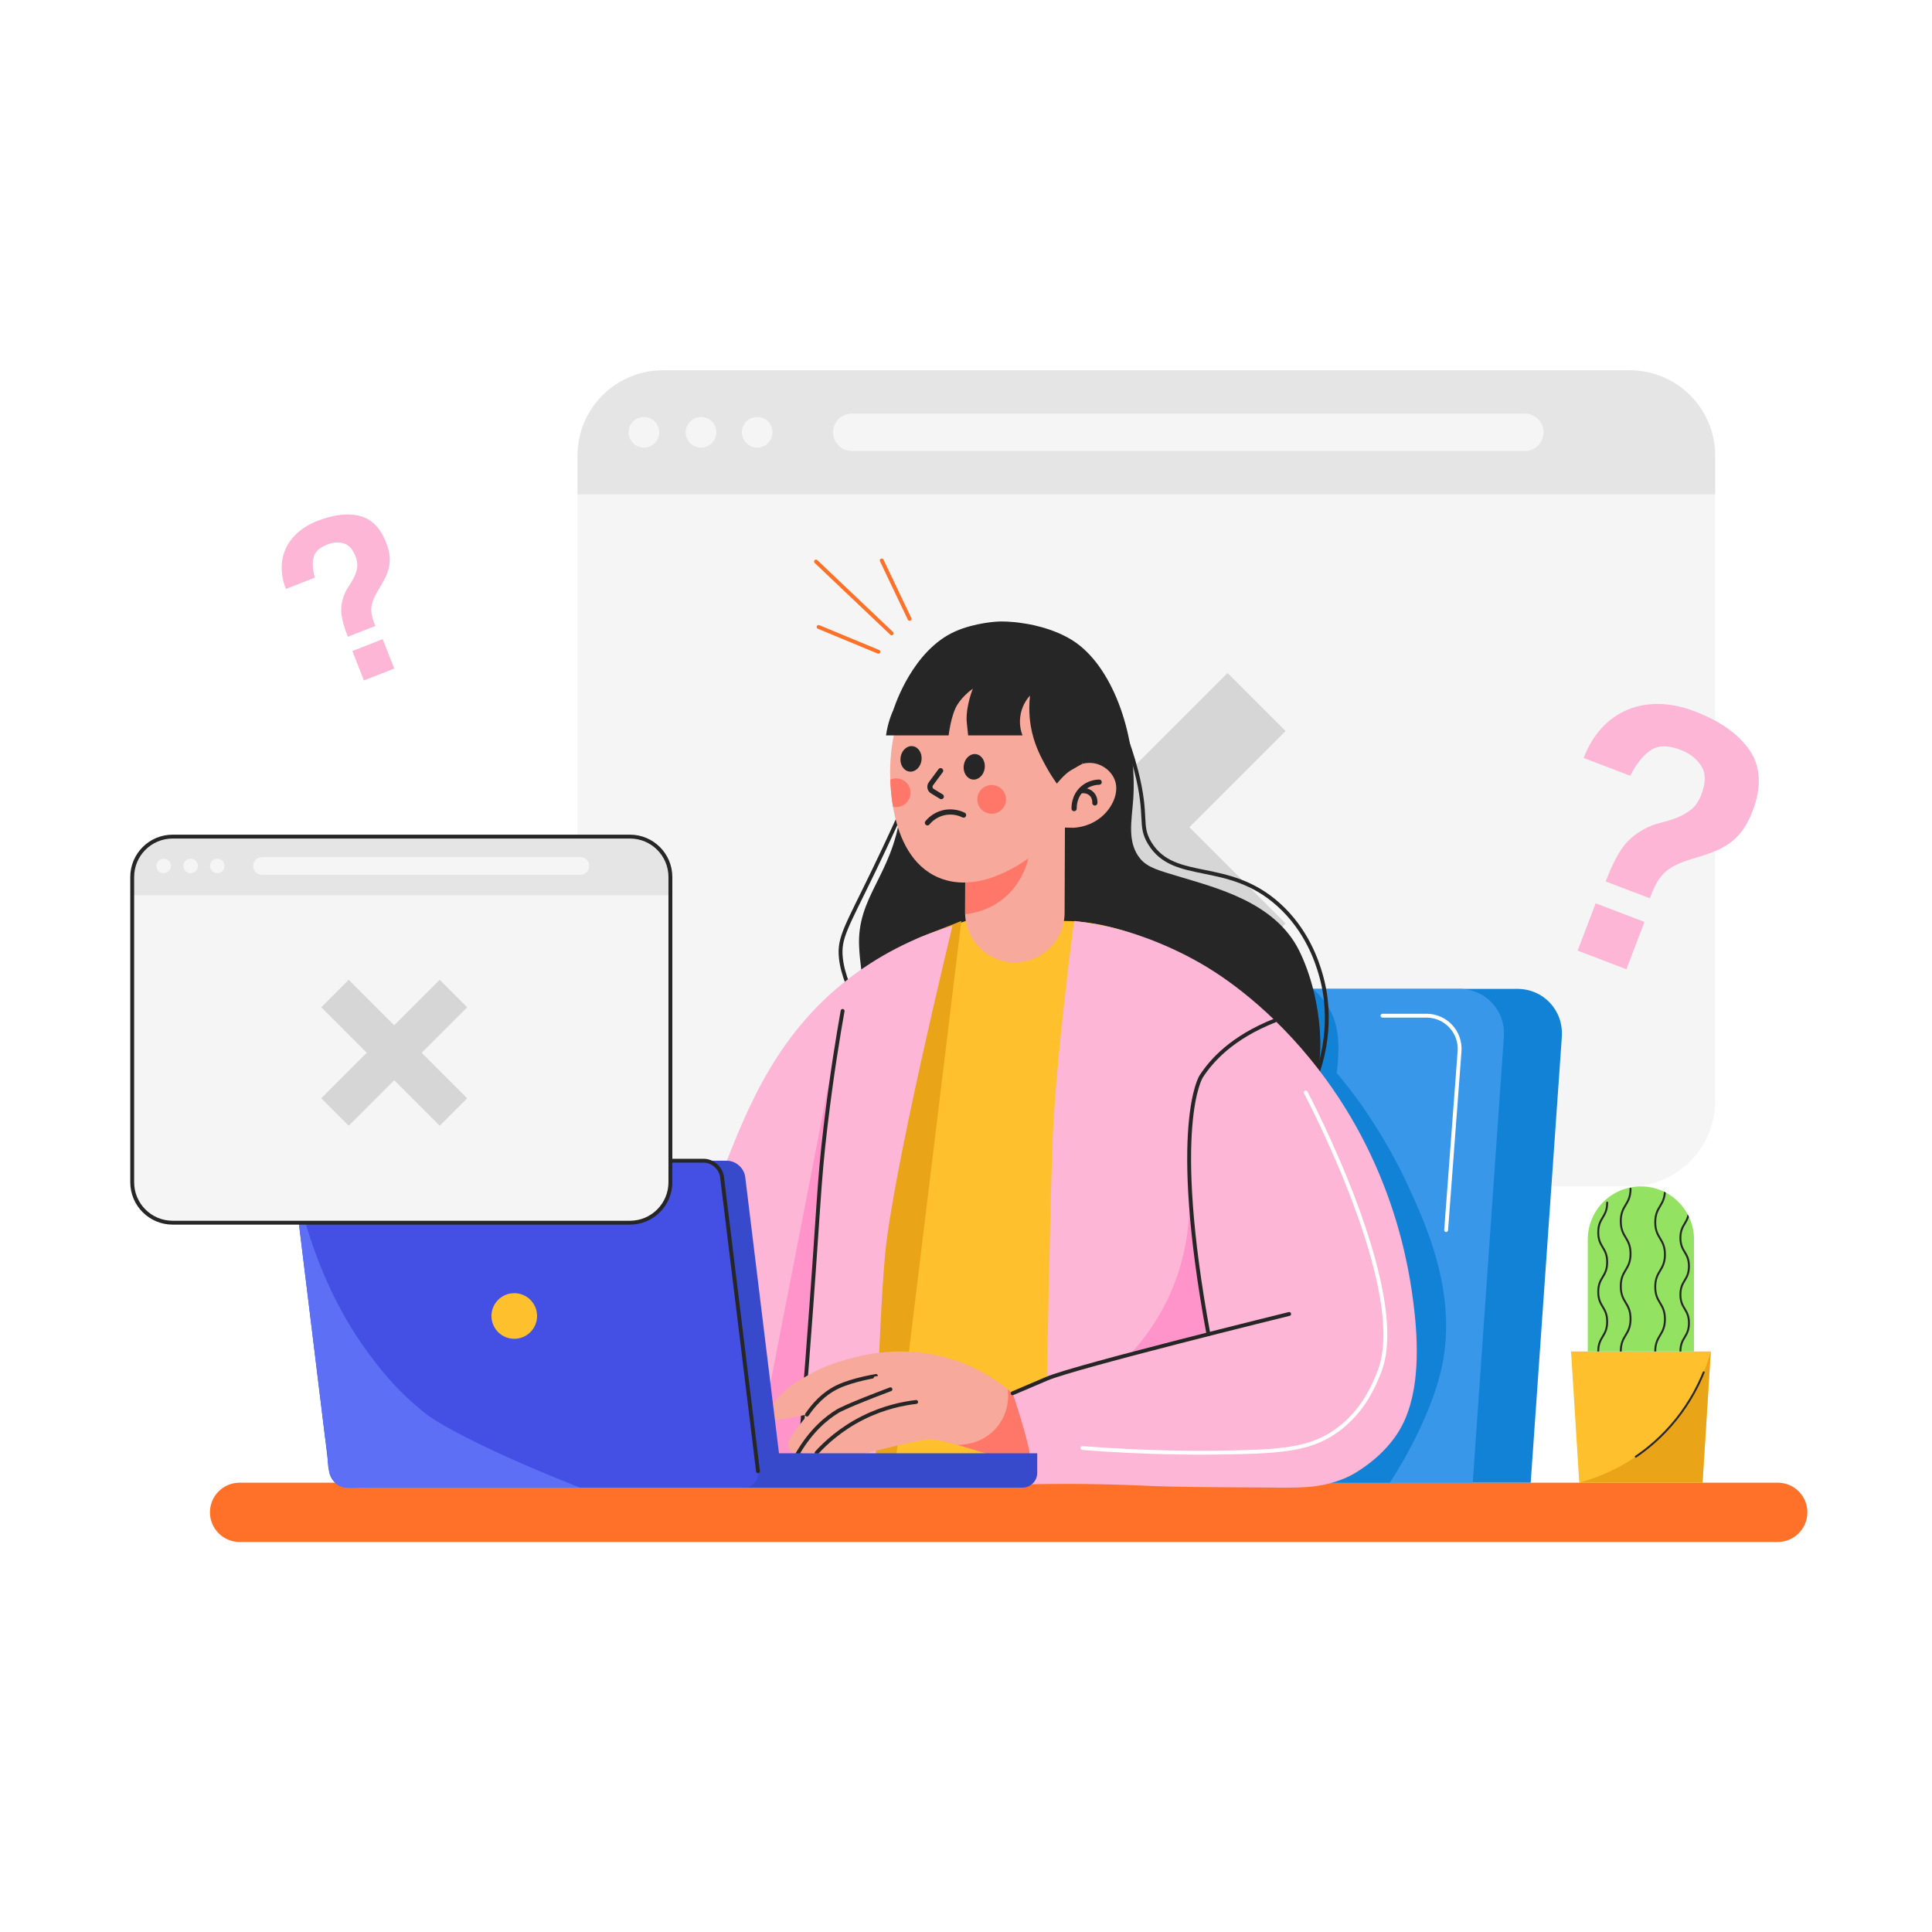 <?xml version="1.0" encoding="utf-8"?>
<!-- Generator: Adobe Illustrator 27.5.0, SVG Export Plug-In . SVG Version: 6.00 Build 0)  -->
<svg version="1.1" xmlns="http://www.w3.org/2000/svg" xmlns:xlink="http://www.w3.org/1999/xlink" x="0px" y="0px"
	 viewBox="0 0 500 500" style="enable-background:new 0 0 500 500;" xml:space="preserve">
<g id="BACKGROUND">
	<rect style="fill:#FFFFFF;" width="500" height="500"/>
</g>
<g id="OBJECT">
	<path style="fill:#FF7129;" d="M460.075,399.06H62.007c-4.236,0-7.671-3.434-7.671-7.671l0,0c0-4.236,3.434-7.671,7.671-7.671
		h398.068c4.236,0,7.671,3.434,7.671,7.671l0,0C467.745,395.626,464.311,399.06,460.075,399.06z"/>
	<g>
		<path style="fill:#F5F5F5;" d="M421.778,307.045h-250.21c-12.21,0-22.109-9.898-22.109-22.109V117.939
			c0-12.21,9.898-22.109,22.109-22.109h250.21c12.21,0,22.109,9.898,22.109,22.109v166.997
			C443.887,297.146,433.988,307.045,421.778,307.045z"/>
		<path style="opacity:0.5;fill:#D6D6D6;" d="M443.887,127.932H149.458v-9.993c0-12.21,9.898-22.109,22.109-22.109h250.21
			c12.21,0,22.109,9.898,22.109,22.109V127.932z"/>
		<path style="fill:#F5F5F5;" d="M394.622,116.728H220.446c-2.677,0-4.847-2.17-4.847-4.847l0,0c0-2.677,2.17-4.847,4.847-4.847
			h174.177c2.677,0,4.847,2.17,4.847,4.847l0,0C399.47,114.558,397.299,116.728,394.622,116.728z"/>
		<path style="fill:#F5F5F5;" d="M170.602,111.881c0,2.187-1.773,3.96-3.96,3.96c-2.187,0-3.96-1.773-3.96-3.96
			c0-2.187,1.773-3.96,3.96-3.96C168.829,107.921,170.602,109.694,170.602,111.881z"/>
		<path style="fill:#F5F5F5;" d="M185.386,111.881c0,2.187-1.773,3.96-3.96,3.96c-2.187,0-3.96-1.773-3.96-3.96
			c0-2.187,1.773-3.96,3.96-3.96C183.613,107.921,185.386,109.694,185.386,111.881z"/>
		<path style="fill:#F5F5F5;" d="M199.927,111.881c0,2.187-1.773,3.96-3.96,3.96c-2.187,0-3.96-1.773-3.96-3.96
			c0-2.187,1.773-3.96,3.96-3.96C198.154,107.921,199.927,109.694,199.927,111.881z"/>
		<polygon style="fill:#D6D6D6;" points="317.688,174.169 292.794,199.062 267.901,174.169 252.879,189.191 277.773,214.084 
			252.879,238.977 267.901,253.999 292.794,229.105 317.688,253.999 332.71,238.977 307.816,214.084 332.71,189.19 		"/>
	</g>
	<g>
		<g>
			<path style="fill:#1282D6;" d="M396.142,383.719H294.18l8.055-115.345c0.48-6.881,6.448-12.459,13.329-12.459h77.045
				c6.881,0,12.069,5.578,11.589,12.459L396.142,383.719z"/>
			<path style="fill:#3897E9;" d="M381.142,383.719H279.18l8.055-115.345c0.48-6.881,6.448-12.459,13.329-12.459h77.045
				c6.881,0,12.069,5.578,11.589,12.459L381.142,383.719z"/>
		</g>
		<path style="fill:#1282D6;" d="M339.822,255.916c3.805,3.545,5.303,6.905,5.932,9.467c1.283,5.233,0.187,12.238,0.184,12.302l0,0
			c1.968,2.335,4.475,5.481,7.166,9.354c0,0,6.017,8.661,10.261,17.649c5.288,11.199,13.86,29.352,9.86,48.665
			c-3.065,14.798-13.529,30.366-13.529,30.366l0,0h-58.013l7.108-127.818L339.822,255.916z"/>
		<path style="fill:#262626;" d="M231.273,183.562c0.285-0.914,4.952-15.26,15.914-20.145c5.246-2.337,11.159-2.561,11.159-2.561
			c0.611-0.023,3.135-0.099,6.535,0.459c0,0,7.846,0.95,13.567,5.006c10.067,7.139,15.901,25.013,14.828,40.558
			c-0.382,5.527-1.693,11.204,1.901,15.451c1.939,2.291,5.155,3.052,9.717,4.45c9.478,2.904,25.07,6.573,31.337,19.261
			c6.268,12.688,7.032,30.573,2.904,35.465c-4.127,4.892-102.629,4.433-106.117,0.611c-3.488-3.822-9.908-22.318-10.673-36.994
			c-0.68-13.045,8.459-18.448,10.673-34.528C234.56,199.397,232.903,189.854,231.273,183.562z"/>
		<path style="fill:none;stroke:#262626;stroke-linecap:round;stroke-linejoin:round;stroke-miterlimit:10;" d="M287.467,182.143
			c1.889,3.684,4.598,9.625,6.573,17.313c3.12,12.147,0.656,14.085,3.516,18.763c6.35,10.389,20.136,4.045,33.325,15.898
			c7.397,6.648,9.959,14.844,10.822,17.733c3.751,12.541,0.252,23.298-1.227,27.182"/>
		<path style="fill:none;stroke:#262626;stroke-linecap:round;stroke-linejoin:round;stroke-miterlimit:10;" d="M234.881,206.449
			c-1.846,4.162-4.822,10.751-8.713,18.803c-7.107,14.706-9.09,17.378-8.553,22.622c0.931,9.084,8.678,18.598,8.679,18.598"/>
		<path style="fill:#FEC02D;" d="M249.948,238.344c0,0,25.279,0,25.39,0c20.075,0,42.066,14.368,55.269,28.405
			c10.562,11.229,18.291,24.879,24.155,39.136c7.638,18.57,15.117,44.3,5.775,63.518c-1.395,2.869-4.557,9.162-11.263,12.558
			c-7.378,3.736-15.086,1.505-17.476,1.505c-15.592,0-153.783,0.042-153.783,0.042c-3.693-35.897,3.422-62.943,8.561-77.698
			c4.774-13.709,10.358-29.187,24.931-43.885C225.464,247.85,240.852,241.363,249.948,238.344z"/>
		<polygon style="fill:#EAA418;" points="248.792,238.344 231.059,384.129 219.595,384.041 237.353,242.892 		"/>
		<g>
			<path style="fill:#F7A99C;" d="M262.593,249.073L262.593,249.073c7.112,0.027,12.899-5.716,12.926-12.828l0.105-27.71
				l-25.753-0.098l-0.105,27.711C249.739,243.259,255.482,249.046,262.593,249.073z"/>
			<path style="fill:#FF7769;" d="M249.795,228.391l16.773-8.617c-0.17,1.452-1.123,8.255-7.106,12.953
				c-3.82,3-7.834,3.685-9.688,3.879L249.795,228.391z"/>
			<path style="fill:#F7A99C;" d="M276.249,199.95c0.081-0.419,1.184-1.051,1.523-1.268c0.573-0.366,1.192-0.658,1.839-0.867
				c1.257-0.404,2.637-0.498,3.928-0.202c2.568,0.589,4.844,2.746,5.271,5.388c0.248,1.535-0.106,3.122-0.764,4.531
				c-0.989,2.118-2.666,3.898-4.692,5.065c-1.679,0.967-3.589,1.514-5.52,1.629c-0.387,0.023-4.344-0.069-4.315-0.22
				C274.43,209.321,275.34,204.636,276.249,199.95z"/>
			<path style="fill:#F7A99C;" d="M279.78,200.218c-0.305,2.068-2.122,12.973-11.951,20.678c-1.811,1.419-13.849,10.855-24.862,6.25
				c-14.153-5.917-12.609-29.163-12.509-30.422c0.337-4.256,1.331-16.791,11.712-23.479c8.472-5.458,17.653-3.451,18.955-3.145
				c1.372,0.323,10.112,2.528,15.46,11.097C281.437,188.973,280.278,196.835,279.78,200.218z"/>
			<path style="fill:#262626;" d="M238.489,196.74c-0.228,1.815-1.627,3.133-3.126,2.945s-2.528-1.812-2.3-3.627
				c0.228-1.815,1.627-3.134,3.126-2.945C237.687,193.302,238.717,194.925,238.489,196.74z"/>
			<path style="fill:#262626;" d="M254.843,198.794c-0.228,1.815-1.627,3.133-3.125,2.945c-1.498-0.188-2.528-1.812-2.3-3.627
				c0.228-1.815,1.627-3.133,3.125-2.945C254.041,195.355,255.071,196.979,254.843,198.794z"/>
			
				<path style="fill:none;stroke:#262626;stroke-width:1.348;stroke-linecap:round;stroke-linejoin:round;stroke-miterlimit:10;" d="
				M243.427,199.456l-2.507,3.386c-0.461,0.622-0.288,1.506,0.374,1.909l2.302,1.401"/>
			<path style="fill:#FF7769;" d="M260.328,207.342c-0.256,2.036-2.114,3.48-4.15,3.224c-2.036-0.256-3.48-2.114-3.224-4.15
				c0.256-2.036,2.114-3.48,4.15-3.224C259.141,203.448,260.584,205.306,260.328,207.342z"/>
			
				<path style="fill:none;stroke:#262626;stroke-width:1.348;stroke-linecap:round;stroke-linejoin:round;stroke-miterlimit:10;" d="
				M277.977,209.262c-0.012-0.408-0.047-3.173,2.172-5.168c1.738-1.563,3.76-1.665,4.312-1.675"/>
			
				<path style="fill:none;stroke:#262626;stroke-width:1.348;stroke-linecap:round;stroke-linejoin:round;stroke-miterlimit:10;" d="
				M279.934,204.64c0.123-0.019,1.611-0.226,2.649,0.899c0.854,0.924,0.776,2.068,0.76,2.258"/>
			<path style="fill:#FF7769;" d="M232.384,201.465c-0.704-0.088-1.382,0.038-1.985,0.31c0.072,1.995,0.264,4.415,0.702,6.982
				c0.119,0.027,0.233,0.066,0.357,0.082c2.036,0.256,3.895-1.188,4.15-3.224C235.864,203.579,234.421,201.721,232.384,201.465z"/>
			
				<path style="fill:none;stroke:#262626;stroke-width:1.348;stroke-linecap:round;stroke-linejoin:round;stroke-miterlimit:10;" d="
				M240.02,212.941c0.429-0.521,1.763-2.003,4.07-2.58c2.614-0.653,4.712,0.297,5.274,0.573"/>
			<path style="fill:#262626;" d="M229.301,190.321h16.204c0,0,0.611-5.274,2.217-7.873s4.051-4.204,4.051-4.204
				c-0.368,0.931-0.787,2.164-1.108,3.65c-0.229,1.06-0.534,2.466-0.516,4.299c0,0,0.007,0.694,0.401,4.127h14.064
				c-0.323-0.856-1.016-3.036-0.42-5.732c0.52-2.353,1.755-3.903,2.374-4.586c-0.476,4.22,0.058,7.582,0.568,9.707
				c0.889,3.705,2.371,6.43,3.478,8.465c1.063,1.955,2.106,3.516,2.907,4.63c0,0,1.909-2.411,3.456-3.348
				c1.548-0.937,3.129-1.781,3.129-1.781c0.355-1.843,0.674-4.643,0.177-7.965c-1.022-6.838-4.815-11.306-6.401-12.974
				c-5.379-5.658-11.815-6.929-14.159-7.357c-5.001-0.913-9.011-0.151-10.395,0.153c-1.082,0.238-3.593,0.863-6.516,2.389
				c-2.028,1.058-7.773,4.14-11.178,10.892C230.827,184.41,229.773,186.953,229.301,190.321z"/>
		</g>
		<path style="fill:#FDB6D6;" d="M246.518,239.55c0,0-15.688,64.274-17.522,85.828c-1.834,21.554-2.522,58.75-2.522,58.75
			l-48.459-0.618c-0.987-6.96-1.87-16.427-1.529-27.635c0.799-26.198,7.796-45.682,10.548-52.739
			c6.478-16.615,14.3-36.679,34.624-51.363C231.056,244.984,240.198,241.46,246.518,239.55z"/>
		<polygon style="fill:#FF94CA;" points="214.55,280.13 194.37,383.719 206.448,383.719 		"/>
		<path style="fill:none;stroke:#262626;stroke-linecap:round;stroke-linejoin:round;stroke-miterlimit:10;" d="M218.066,261.633
			c-1.108,6.231-2.84,16.646-4.389,29.66c-1.897,15.939-1.612,19.763-4.732,60.5c-0.935,12.213-2.497,31.926-2.497,31.926l0,0"/>
		<g>
			<path style="fill:#F7A99C;" d="M262.072,360.576c1.832,1.899,2.888,3.724,3.497,4.987c1.913,3.971,1.979,7.745,2.026,10.414
				c0.028,1.59-0.063,2.91-0.153,3.822c0,0-23.694-7.643-27.21-7.338c-3.098,0.269-18.536,4.217-22.165,5.153
				c-0.504,0.13-1.029,0.116-1.527-0.037l-5.2-1.6l-4.903,0.209c-1.76,0.075-2.966-1.725-2.249-3.334
				c0.178-0.4,0.417-0.835,0.732-1.308c2.14-3.21,4.28-5.503,4.28-5.503l-7.857,1.417c-0.762,0.003-2.01-0.103-2.438-0.867
				c-0.638-1.14,0.93-3.063,2.002-4.352c2.487-2.989,5.205-4.597,6.076-5.102c3.07-1.78,5.933-3.44,10.624-4.853
				c3.697-1.114,13.877-4.347,26.408-1.166C252.227,353.202,258.257,357.321,262.072,360.576z"/>
			<path style="fill:#FF7769;" d="M260.819,359.544c0.104,0.802,0.654,5.684-2.855,9.86c-3.911,4.654-9.593,4.539-10.283,4.513
				l19.761,5.882c0,0,0.146-7.068-0.203-8.806c-0.349-1.738-1.566-5.752-2.82-7.469
				C263.165,361.807,260.819,359.544,260.819,359.544z"/>
			<path style="fill:none;stroke:#262626;stroke-linecap:round;stroke-linejoin:round;stroke-miterlimit:10;" d="M211.34,375.977
				c2.274-2.488,6.196-6.168,12.013-9.072c5.482-2.737,10.478-3.702,13.745-4.075"/>
			<path style="fill:none;stroke:#262626;stroke-linecap:round;stroke-linejoin:round;stroke-miterlimit:10;" d="M206.437,376.186
				c3.585-6.113,7.553-9.293,10.482-11.062c0,0,2.164-1.307,13.529-5.58l0,0"/>
			<path style="fill:none;stroke:#262626;stroke-linecap:round;stroke-linejoin:round;stroke-miterlimit:10;" d="M208.843,366.105
				c2.883-4.255,5.893-6.231,8.077-7.249c3.884-1.812,9.783-2.751,9.783-2.752l0,0"/>
		</g>
		<path style="fill:#FDB6D6;" d="M277.975,238.344c0,0-4.954,36.817-5.642,58.83c-0.688,22.013-1.392,59.618-1.392,59.618
			l-8.869,3.784c0,0,4.233,12.497,4.495,16.395c0.263,3.898,0,7.158,0,7.158c12.971-0.253,23.512,0.068,30.759,0.409
			c6.165,0.291,15.345,0.347,33.707,0.459c6.529,0.04,12.046,0.01,18.24-3.034c0.733-0.361,6.954-3.5,11.569-9.807
			c2.987-4.082,7.675-12.736,5.044-34.166c-1.107-9.017-4.949-37.226-26.828-63.975c-12.5-15.282-24.836-22.691-28.267-24.664
			c-10.407-5.982-19.562-8.419-21.463-8.911C284.799,239.271,280.882,238.673,277.975,238.344z"/>
		<path style="fill:#FF94CA;" d="M307.75,308.716c0.236,5.761-0.158,16.1-5.455,27.287c-2.834,5.985-6.275,10.531-9.172,13.751
			c6.319-1.628,12.637-3.257,18.956-4.885L307.75,308.716z"/>
		<path style="fill:none;stroke:#262626;stroke-linecap:round;stroke-linejoin:round;stroke-miterlimit:10;" d="M333.633,340.054
			c0,0-55.346,13.605-62.692,16.739c-7.346,3.134-8.869,3.784-8.869,3.784"/>
		<path style="fill:none;stroke:#FFFFFF;stroke-linecap:round;stroke-linejoin:round;stroke-miterlimit:10;" d="M337.913,282.729
			c0,0,27.21,51.21,19.108,72.153c-1.239,3.202-3.976,10.129-10.82,15.161c-6.419,4.718-13.336,5.465-25.256,5.782
			c-10.424,0.277-24.288,0.216-40.815-1.07"/>
		<path style="fill:none;stroke:#262626;stroke-linecap:round;stroke-linejoin:round;stroke-miterlimit:10;" d="M329.955,264.093
			c-11.226,4.445-16.456,10.437-19.099,14.509c0,0-8.11,12.492,1.881,66.681l0,0"/>
		<g>
			<path style="fill:#374ACC;" d="M264.598,385.003h-74.277v-8.898h78.115v5.06C268.436,383.285,266.718,385.003,264.598,385.003z"
				/>
			<path style="fill:#374ACC;" d="M198.45,385.003H95.954c-2.343,0-4.474-1.899-4.761-4.242l-9.307-76.127
				c-0.286-2.343,1.381-4.242,3.723-4.242h102.497c2.343,0,4.474,1.899,4.761,4.242l9.306,76.127
				C202.46,383.104,200.793,385.003,198.45,385.003z"/>
			<path style="fill:#4450E4;" d="M192.45,385.003H89.954c-2.343,0-4.474-1.899-4.761-4.242l-9.307-76.127
				c-0.286-2.343,1.381-4.242,3.723-4.242h102.497c2.343,0,4.474,1.899,4.761,4.242l9.306,76.127
				C196.46,383.104,194.793,385.003,192.45,385.003z"/>
			<path style="fill:#5D6FF4;" d="M75.886,304.634c0.742-0.203,3.458,23.531,18.969,44.897c2.683,3.695,7.523,10.262,15.745,16.662
				c0,0,8.361,6.508,39.516,18.809l0,0c-1.679,0-3.359,0-5.038,0c-4.131,0-8.262,0-12.394,0c-5.229,0-10.458,0-15.687,0
				c-4.972,0-9.944,0-14.917,0c-2.668,0-5.335,0.003-8.003,0.002c-2.125-0.001-4.769,0.474-6.666-0.713
				c-1.57-0.982-2.256-2.924-2.481-4.762c-0.159-1.301-0.141-2.616-0.287-3.918c-0.145-1.288-0.394-2.566-0.551-3.856
				c-0.344-2.816-0.689-5.633-1.033-8.449c-0.563-4.607-1.126-9.213-1.69-13.82c-0.607-4.968-1.215-9.936-1.822-14.903
				c-0.564-4.613-1.128-9.226-1.692-13.838c-0.433-3.541-0.802-7.091-1.299-10.625C75.987,306.066,75.705,304.683,75.886,304.634z"
				/>
			<path style="fill:none;stroke:#262626;stroke-linecap:round;stroke-linejoin:round;stroke-miterlimit:10;" d="M85.193,380.761"/>
			<path style="fill:none;stroke:#262626;stroke-linecap:round;stroke-linejoin:round;stroke-miterlimit:10;" d="M89.954,385.003"/>
			<path style="fill:none;stroke:#262626;stroke-linecap:round;stroke-linejoin:round;stroke-miterlimit:10;" d="M192.45,385.003"/>
			<path style="fill:none;stroke:#262626;stroke-linecap:round;stroke-linejoin:round;stroke-miterlimit:10;" d="M79.61,300.392
				h102.497c2.343,0,4.474,1.899,4.761,4.242l9.306,76.127"/>
			<path style="fill:none;stroke:#262626;stroke-linecap:round;stroke-linejoin:round;stroke-miterlimit:10;" d="M75.886,304.634"/>
			<path style="fill:#FEC02D;" d="M138.996,340.577c0,3.261-2.643,5.905-5.904,5.905c-3.261,0-5.904-2.644-5.904-5.905
				c0-3.261,2.643-5.904,5.904-5.904C136.352,334.672,138.996,337.316,138.996,340.577z"/>
		</g>
		<path style="fill:none;stroke:#FFFFFF;stroke-linecap:round;stroke-linejoin:round;stroke-miterlimit:10;" d="M357.786,262.856
			h11.381c4.996,0,8.937,4.248,8.563,9.23l-3.474,46.26"/>
	</g>
	<g>
		<path style="fill:#F5F5F5;" d="M163.039,316.429H44.676c-5.776,0-10.459-4.682-10.459-10.459v-78.998
			c0-5.776,4.683-10.459,10.459-10.459h118.363c5.776,0,10.459,4.683,10.459,10.459v78.998
			C173.498,311.747,168.815,316.429,163.039,316.429z"/>
		<path style="opacity:0.5;fill:#D6D6D6;" d="M173.498,231.699H34.217v-4.727c0-5.776,4.683-10.459,10.459-10.459h118.363
			c5.776,0,10.459,4.683,10.459,10.459V231.699z"/>
		<path style="fill:#F5F5F5;" d="M150.193,226.399H67.798c-1.266,0-2.293-1.027-2.293-2.293l0,0c0-1.266,1.027-2.293,2.293-2.293
			h82.395c1.266,0,2.293,1.027,2.293,2.293l0,0C152.486,225.373,151.46,226.399,150.193,226.399z"/>
		<path style="fill:#F5F5F5;" d="M44.22,224.106c0,1.035-0.839,1.874-1.873,1.874c-1.035,0-1.874-0.839-1.874-1.874
			s0.839-1.873,1.874-1.873C43.381,222.233,44.22,223.072,44.22,224.106z"/>
		<path style="fill:#F5F5F5;" d="M51.213,224.106c0,1.035-0.839,1.874-1.874,1.874c-1.035,0-1.873-0.839-1.873-1.874
			s0.839-1.873,1.873-1.873C50.374,222.233,51.213,223.072,51.213,224.106z"/>
		<path style="fill:#F5F5F5;" d="M58.092,224.106c0,1.035-0.839,1.874-1.873,1.874c-1.035,0-1.874-0.839-1.874-1.874
			s0.839-1.873,1.874-1.873C57.253,222.233,58.092,223.072,58.092,224.106z"/>
		<polygon style="fill:#D6D6D6;" points="113.799,253.572 102.023,265.348 90.247,253.572 83.141,260.678 94.917,272.454 
			83.141,284.229 90.247,291.336 102.023,279.56 113.799,291.336 120.905,284.229 109.129,272.454 120.905,260.678 		"/>
		<path style="fill:none;stroke:#262626;stroke-linecap:round;stroke-linejoin:round;stroke-miterlimit:10;" d="M163.039,316.429
			H44.676c-5.776,0-10.459-4.682-10.459-10.459v-78.998c0-5.776,4.683-10.459,10.459-10.459h118.363
			c5.776,0,10.459,4.683,10.459,10.459v78.998C173.498,311.747,168.815,316.429,163.039,316.429z"/>
	</g>
	<g>
		
			<line style="fill:none;stroke:#FF7129;stroke-linecap:round;stroke-linejoin:round;stroke-miterlimit:10;" x1="211.852" y1="162.259" x2="227.322" y2="168.677"/>
		
			<line style="fill:none;stroke:#FF7129;stroke-linecap:round;stroke-linejoin:round;stroke-miterlimit:10;" x1="211.183" y1="145.326" x2="230.763" y2="163.921"/>
		
			<line style="fill:none;stroke:#FF7129;stroke-linecap:round;stroke-linejoin:round;stroke-miterlimit:10;" x1="228.195" y1="145.05" x2="235.402" y2="160.169"/>
	</g>
	<g>
		<g>
			<path style="fill:#FDB6D6;" d="M415.545,228.12c1.403-3.678,2.813-6.533,4.231-8.563c1.417-2.03,3.293-3.672,5.627-4.923
				c1.364-0.766,2.791-1.327,4.286-1.686c1.492-0.358,2.911-0.799,4.254-1.323c1.341-0.523,2.569-1.216,3.684-2.076
				c1.114-0.861,2.016-2.194,2.706-4.003c1.165-3.054,1.138-5.511-0.082-7.369c-1.22-1.858-2.984-3.227-5.289-4.107
				c-3.306-1.261-5.932-1.208-7.879,0.155c-1.95,1.364-3.674,3.545-5.174,6.543l-12.063-4.602c1.165-3.054,2.721-5.639,4.671-7.753
				c1.948-2.113,4.175-3.692,6.681-4.736c2.504-1.044,5.229-1.54,8.174-1.488c2.943,0.051,5.974,0.672,9.092,1.861
				c6.733,2.568,11.524,5.968,14.375,10.197c2.849,4.23,3.098,9.43,0.744,15.603c-0.762,1.996-1.63,3.663-2.605,5.005
				c-0.977,1.341-2.102,2.465-3.375,3.372c-1.275,0.906-2.707,1.664-4.295,2.272c-1.59,0.609-3.346,1.188-5.27,1.739
				c-1.777,0.537-3.258,1.097-4.444,1.679c-1.187,0.583-2.19,1.291-3.005,2.121c-0.817,0.831-1.497,1.769-2.037,2.812
				c-0.542,1.044-1.073,2.252-1.596,3.623L415.545,228.12z M408.287,246.027l4.673-12.251l12.625,4.816l-4.673,12.251
				L408.287,246.027z"/>
		</g>
	</g>
	<g>
		<g>
			<path style="fill:#FDB6D6;" d="M90.018,164.786c-0.894-2.287-1.44-4.196-1.637-5.728c-0.197-1.532-0.019-3.076,0.534-4.633
				c0.309-0.925,0.732-1.783,1.272-2.576c0.539-0.791,1.009-1.59,1.41-2.395c0.4-0.804,0.677-1.639,0.831-2.503
				c0.153-0.864,0.011-1.858-0.429-2.983c-0.743-1.899-1.785-3.022-3.128-3.369s-2.731-0.239-4.164,0.322
				c-2.055,0.804-3.246,1.929-3.574,3.375c-0.328,1.447-0.21,3.177,0.354,5.191l-7.5,2.933c-0.743-1.899-1.108-3.745-1.094-5.538
				c0.014-1.792,0.38-3.455,1.099-4.988c0.719-1.532,1.769-2.904,3.15-4.115c1.38-1.21,3.04-2.195,4.979-2.953
				c4.186-1.637,7.824-2.076,10.914-1.319c3.089,0.759,5.385,3.056,6.885,6.893c0.485,1.241,0.783,2.375,0.896,3.404
				c0.111,1.029,0.063,2.02-0.145,2.973c-0.209,0.953-0.552,1.903-1.031,2.85c-0.479,0.948-1.047,1.951-1.704,3.013
				c-0.595,0.993-1.044,1.873-1.348,2.639c-0.303,0.767-0.47,1.514-0.498,2.239c-0.029,0.727,0.051,1.445,0.238,2.152
				c0.187,0.709,0.449,1.49,0.782,2.342L90.018,164.786z M94.174,176.099l-2.979-7.616l7.849-3.07l2.979,7.616L94.174,176.099z"/>
		</g>
	</g>
	<polygon style="fill:#FEC02D;" points="440.614,383.719 408.711,383.719 406.582,349.754 442.742,349.754 	"/>
	<path style="fill:#94E261;" d="M438.414,349.754H410.91v-28.957c0-7.595,6.157-13.752,13.752-13.752l0,0
		c7.595,0,13.752,6.157,13.752,13.752V349.754z"/>
	<g>
		<defs>
			<path id="SVGID_1_" d="M438.414,349.754H410.91v-28.957c0-7.595,6.157-13.752,13.752-13.752l0,0
				c7.595,0,13.752,6.157,13.752,13.752V349.754z"/>
		</defs>
		<clipPath id="SVGID_00000057855107458073552910000015815038113570006431_">
			<use xlink:href="#SVGID_1_"  style="overflow:visible;"/>
		</clipPath>
		<g style="clip-path:url(#SVGID_00000057855107458073552910000015815038113570006431_);">
			<g>
				<path style="fill:none;stroke:#262626;stroke-width:0.5;stroke-linecap:round;stroke-linejoin:round;stroke-miterlimit:10;" d="
					M415.934,311.237c0,3.85-2.311,3.85-2.311,7.701c0,3.852,2.311,3.852,2.311,7.703c0,3.85-2.311,3.85-2.311,7.701
					c0,3.853,2.311,3.853,2.311,7.706c0,3.853-2.311,3.853-2.311,7.706"/>
			</g>
			<g>
				<path style="fill:none;stroke:#262626;stroke-width:0.5;stroke-linecap:round;stroke-linejoin:round;stroke-miterlimit:10;" d="
					M421.983,307.62c0,4.212-2.528,4.212-2.528,8.424c0,4.213,2.528,4.213,2.528,8.427c0,4.212-2.528,4.212-2.528,8.424
					c0,4.215,2.528,4.215,2.528,8.43c0,4.215-2.528,4.215-2.528,8.43"/>
			</g>
			<g>
				<path style="fill:none;stroke:#262626;stroke-width:0.5;stroke-linecap:round;stroke-linejoin:round;stroke-miterlimit:10;" d="
					M430.881,307.97c0,4.177-2.507,4.177-2.507,8.354c0,4.178,2.507,4.178,2.507,8.357c0,4.177-2.507,4.177-2.507,8.354
					c0,4.18,2.507,4.18,2.507,8.36c0,4.18-2.507,4.18-2.507,8.36"/>
			</g>
			<g>
				<path style="fill:none;stroke:#262626;stroke-width:0.5;stroke-linecap:round;stroke-linejoin:round;stroke-miterlimit:10;" d="
					M437.097,313.006c0,3.673-2.205,3.673-2.205,7.347c0,3.675,2.205,3.675,2.205,7.349c0,3.673-2.205,3.673-2.205,7.347
					c0,3.676,2.205,3.676,2.205,7.352c0,3.676-2.205,3.676-2.205,7.352"/>
			</g>
		</g>
	</g>
	<path style="fill:#EAA418;" d="M442.742,349.754l-2.128,33.965h-31.903c4.261-1.155,12.646-4.047,20.512-11.445
		C438.282,363.753,441.568,354.037,442.742,349.754z"/>
	<path style="fill:none;stroke:#262626;stroke-width:0.5;stroke-linecap:round;stroke-linejoin:round;stroke-miterlimit:10;" d="
		M440.913,355.151c-1.295,3.219-3.481,7.65-7.165,12.228c-3.68,4.574-7.537,7.655-10.403,9.609"/>
</g>
</svg>
